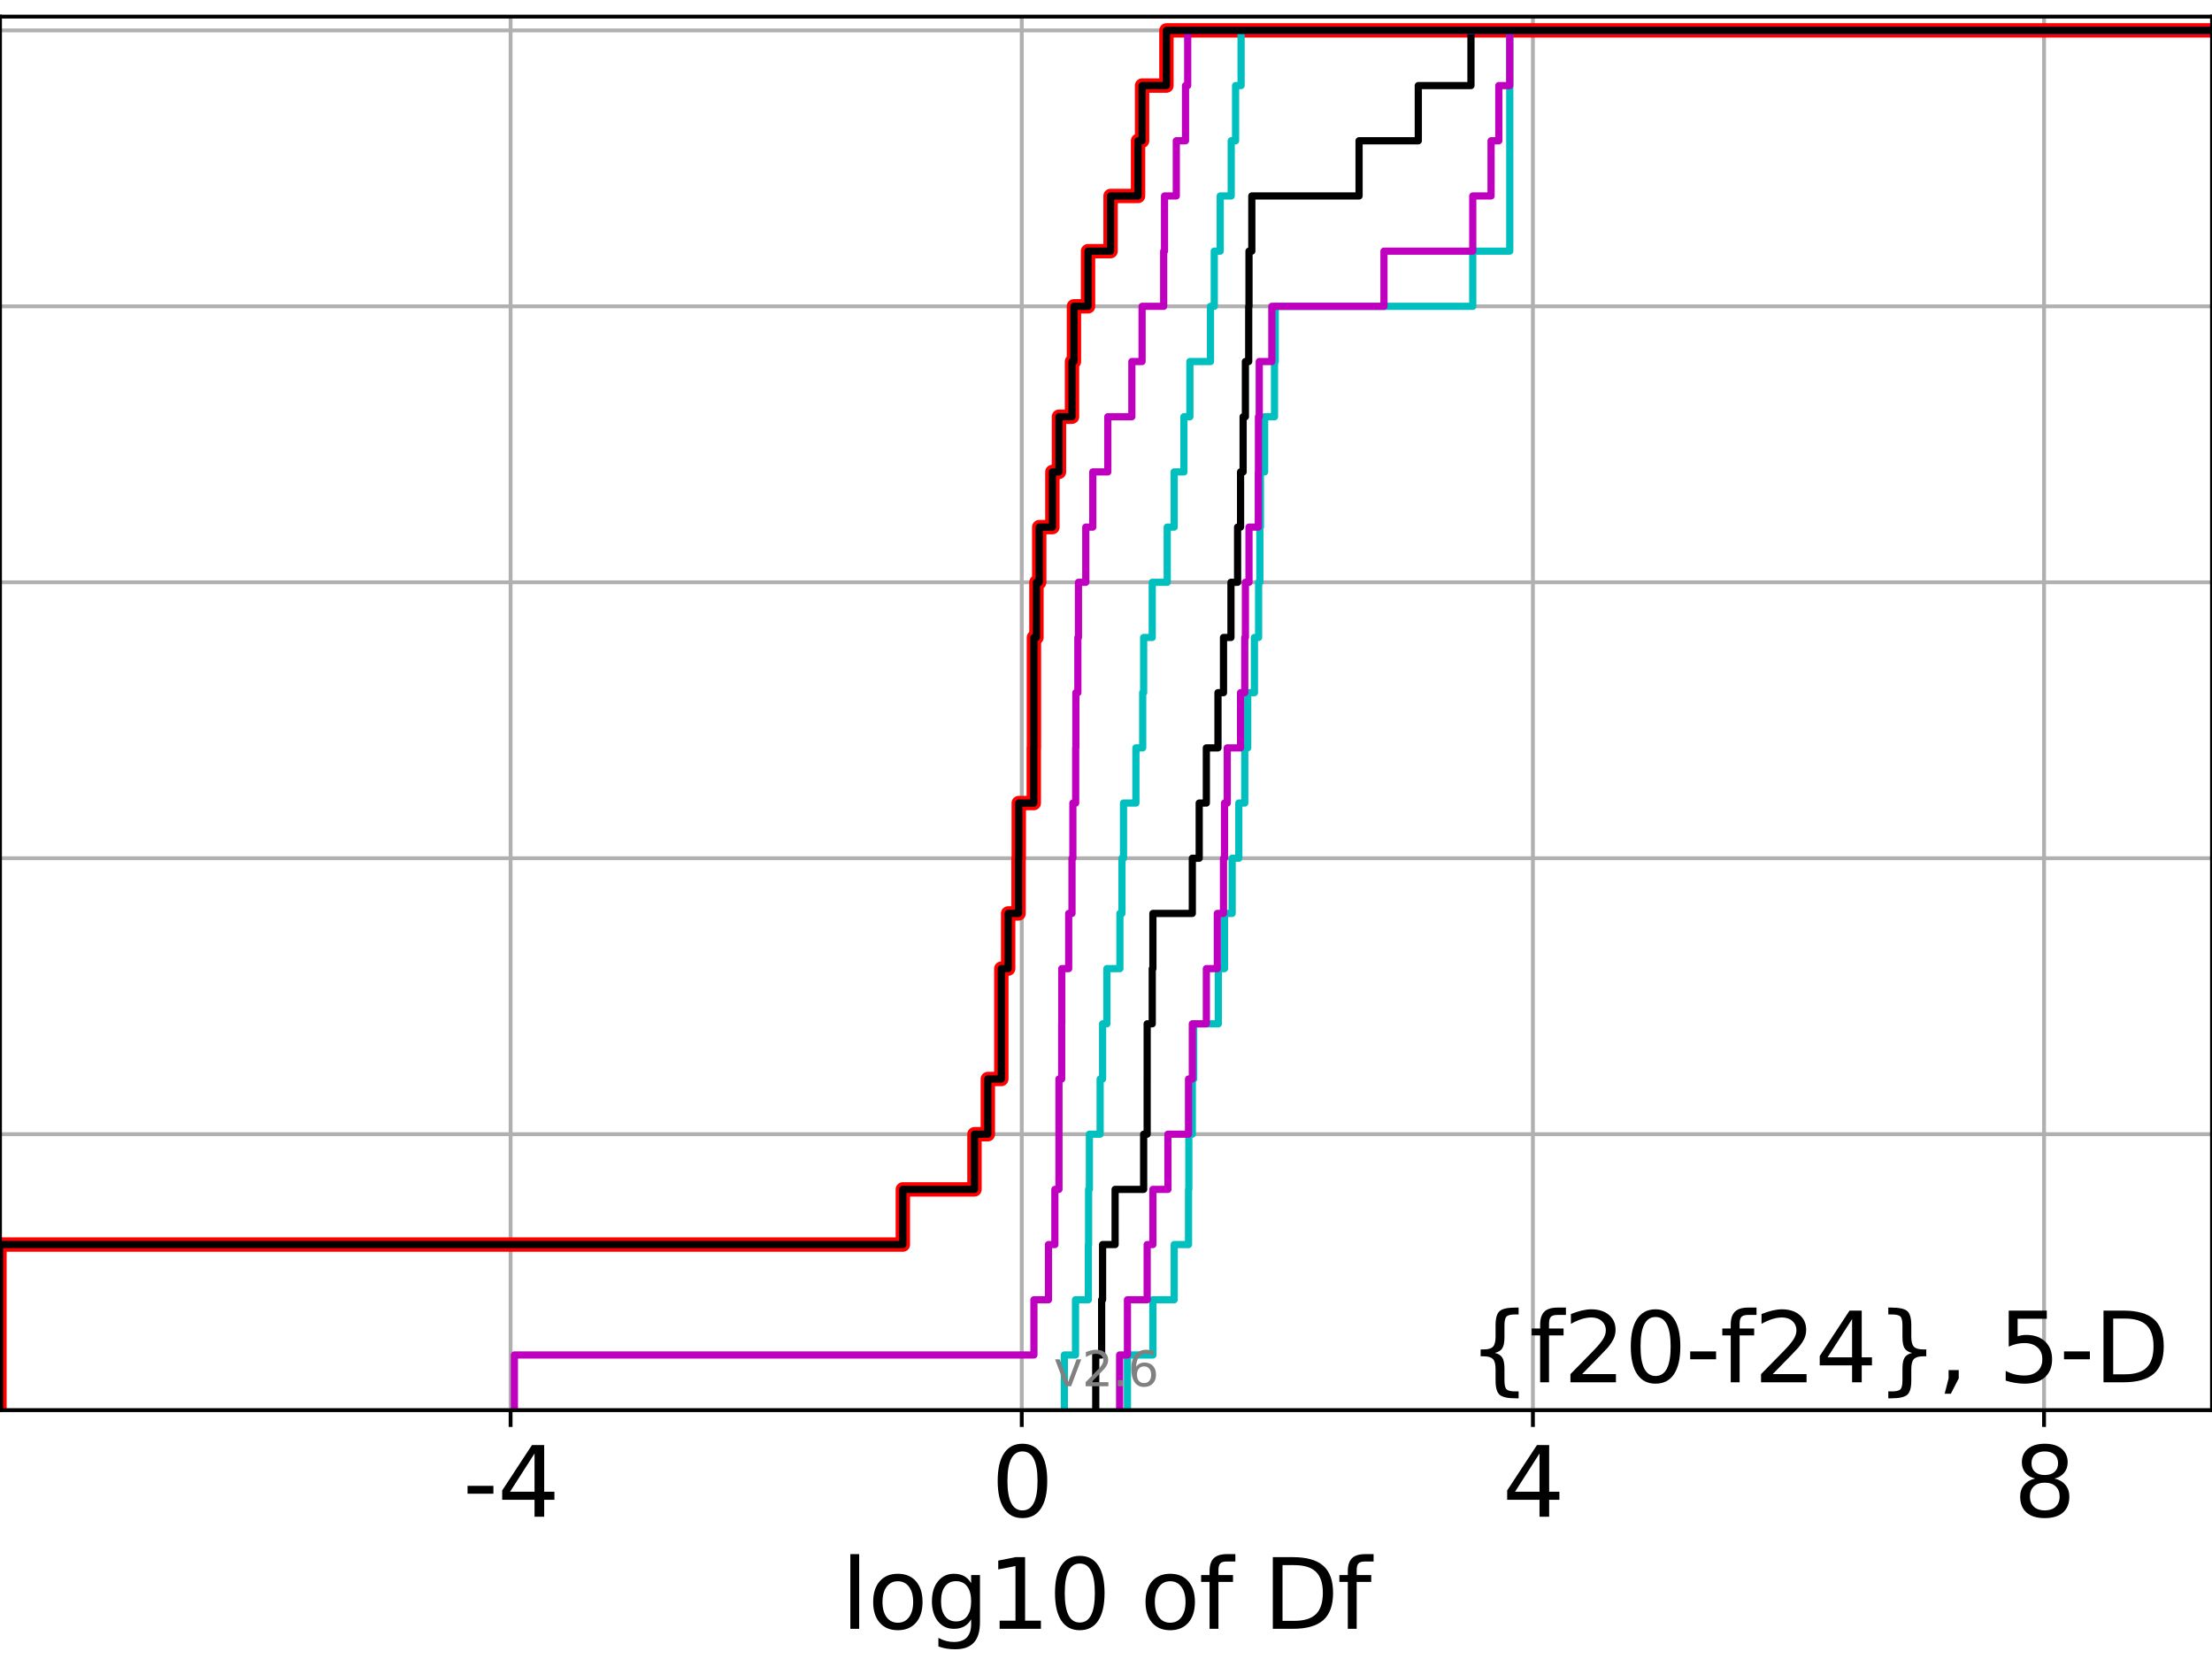 <?xml version="1.0" encoding="utf-8" standalone="no"?>
<!DOCTYPE svg PUBLIC "-//W3C//DTD SVG 1.1//EN"
  "http://www.w3.org/Graphics/SVG/1.1/DTD/svg11.dtd">
<svg xmlns:xlink="http://www.w3.org/1999/xlink" width="460.8pt" height="345.6pt" viewBox="0 0 460.8 345.6" xmlns="http://www.w3.org/2000/svg" version="1.1">
 <defs>
  <style type="text/css">*{stroke-linejoin: round; stroke-linecap: butt}</style>
 </defs>
 <g id="figure_1">
  <g id="patch_1">
   <path d="M 0 345.6 
L 460.8 345.6 
L 460.8 0 
L 0 0 
z
" style="fill: #ffffff"/>
  </g>
  <g id="axes_1">
   <g id="patch_2">
    <path d="M 0 293.76 
L 460.8 293.76 
L 460.8 3.456 
L 0 3.456 
z
" style="fill: #ffffff"/>
   </g>
   <g id="matplotlib.axis_1">
    <g id="xtick_1">
     <g id="line2d_1">
      <path d="M 106.367 293.76 
L 106.367 3.456 
" clip-path="url(#p02da940688)" style="fill: none; stroke: #b0b0b0; stroke-width: 0.8; stroke-linecap: square"/>
     </g>
     <g id="line2d_2">
      <defs>
       <path id="mf6bc4a8e3e" d="M 0 0 
L 0 3.5 
" style="stroke: #000000; stroke-width: 0.8"/>
      </defs>
      <g>
       <use xlink:href="#mf6bc4a8e3e" x="106.367" y="293.76" style="stroke: #000000; stroke-width: 0.8"/>
      </g>
     </g>
     <g id="text_1">
      <!-- -4 -->
      <g transform="translate(96.397 315.957)scale(0.2 -0.2)">
       <defs>
        <path id="DejaVuSans-2d" d="M 313 2009 
L 1997 2009 
L 1997 1497 
L 313 1497 
L 313 2009 
z
" transform="scale(0.016)"/>
        <path id="DejaVuSans-34" d="M 2419 4116 
L 825 1625 
L 2419 1625 
L 2419 4116 
z
M 2253 4666 
L 3047 4666 
L 3047 1625 
L 3713 1625 
L 3713 1100 
L 3047 1100 
L 3047 0 
L 2419 0 
L 2419 1100 
L 313 1100 
L 313 1709 
L 2253 4666 
z
" transform="scale(0.016)"/>
       </defs>
       <use xlink:href="#DejaVuSans-2d"/>
       <use xlink:href="#DejaVuSans-34" x="36.084"/>
      </g>
     </g>
    </g>
    <g id="xtick_2">
     <g id="line2d_3">
      <path d="M 212.85 293.76 
L 212.85 3.456 
" clip-path="url(#p02da940688)" style="fill: none; stroke: #b0b0b0; stroke-width: 0.8; stroke-linecap: square"/>
     </g>
     <g id="line2d_4">
      <g>
       <use xlink:href="#mf6bc4a8e3e" x="212.85" y="293.76" style="stroke: #000000; stroke-width: 0.8"/>
      </g>
     </g>
     <g id="text_2">
      <!-- 0 -->
      <g transform="translate(206.487 315.957)scale(0.2 -0.2)">
       <defs>
        <path id="DejaVuSans-30" d="M 2034 4250 
Q 1547 4250 1301 3770 
Q 1056 3291 1056 2328 
Q 1056 1369 1301 889 
Q 1547 409 2034 409 
Q 2525 409 2770 889 
Q 3016 1369 3016 2328 
Q 3016 3291 2770 3770 
Q 2525 4250 2034 4250 
z
M 2034 4750 
Q 2819 4750 3233 4129 
Q 3647 3509 3647 2328 
Q 3647 1150 3233 529 
Q 2819 -91 2034 -91 
Q 1250 -91 836 529 
Q 422 1150 422 2328 
Q 422 3509 836 4129 
Q 1250 4750 2034 4750 
z
" transform="scale(0.016)"/>
       </defs>
       <use xlink:href="#DejaVuSans-30"/>
      </g>
     </g>
    </g>
    <g id="xtick_3">
     <g id="line2d_5">
      <path d="M 319.332 293.76 
L 319.332 3.456 
" clip-path="url(#p02da940688)" style="fill: none; stroke: #b0b0b0; stroke-width: 0.8; stroke-linecap: square"/>
     </g>
     <g id="line2d_6">
      <g>
       <use xlink:href="#mf6bc4a8e3e" x="319.332" y="293.76" style="stroke: #000000; stroke-width: 0.8"/>
      </g>
     </g>
     <g id="text_3">
      <!-- 4 -->
      <g transform="translate(312.969 315.957)scale(0.2 -0.2)">
       <use xlink:href="#DejaVuSans-34"/>
      </g>
     </g>
    </g>
    <g id="xtick_4">
     <g id="line2d_7">
      <path d="M 425.814 293.76 
L 425.814 3.456 
" clip-path="url(#p02da940688)" style="fill: none; stroke: #b0b0b0; stroke-width: 0.8; stroke-linecap: square"/>
     </g>
     <g id="line2d_8">
      <g>
       <use xlink:href="#mf6bc4a8e3e" x="425.814" y="293.76" style="stroke: #000000; stroke-width: 0.8"/>
      </g>
     </g>
     <g id="text_4">
      <!-- 8 -->
      <g transform="translate(419.452 315.957)scale(0.2 -0.2)">
       <defs>
        <path id="DejaVuSans-38" d="M 2034 2216 
Q 1584 2216 1326 1975 
Q 1069 1734 1069 1313 
Q 1069 891 1326 650 
Q 1584 409 2034 409 
Q 2484 409 2743 651 
Q 3003 894 3003 1313 
Q 3003 1734 2745 1975 
Q 2488 2216 2034 2216 
z
M 1403 2484 
Q 997 2584 770 2862 
Q 544 3141 544 3541 
Q 544 4100 942 4425 
Q 1341 4750 2034 4750 
Q 2731 4750 3128 4425 
Q 3525 4100 3525 3541 
Q 3525 3141 3298 2862 
Q 3072 2584 2669 2484 
Q 3125 2378 3379 2068 
Q 3634 1759 3634 1313 
Q 3634 634 3220 271 
Q 2806 -91 2034 -91 
Q 1263 -91 848 271 
Q 434 634 434 1313 
Q 434 1759 690 2068 
Q 947 2378 1403 2484 
z
M 1172 3481 
Q 1172 3119 1398 2916 
Q 1625 2713 2034 2713 
Q 2441 2713 2670 2916 
Q 2900 3119 2900 3481 
Q 2900 3844 2670 4047 
Q 2441 4250 2034 4250 
Q 1625 4250 1398 4047 
Q 1172 3844 1172 3481 
z
" transform="scale(0.016)"/>
       </defs>
       <use xlink:href="#DejaVuSans-38"/>
      </g>
     </g>
    </g>
    <g id="text_5">
     <!-- log10 of Df -->
     <g transform="translate(175.214 339.313)scale(0.2 -0.2)">
      <defs>
       <path id="DejaVuSans-6c" d="M 603 4863 
L 1178 4863 
L 1178 0 
L 603 0 
L 603 4863 
z
" transform="scale(0.016)"/>
       <path id="DejaVuSans-6f" d="M 1959 3097 
Q 1497 3097 1228 2736 
Q 959 2375 959 1747 
Q 959 1119 1226 758 
Q 1494 397 1959 397 
Q 2419 397 2687 759 
Q 2956 1122 2956 1747 
Q 2956 2369 2687 2733 
Q 2419 3097 1959 3097 
z
M 1959 3584 
Q 2709 3584 3137 3096 
Q 3566 2609 3566 1747 
Q 3566 888 3137 398 
Q 2709 -91 1959 -91 
Q 1206 -91 779 398 
Q 353 888 353 1747 
Q 353 2609 779 3096 
Q 1206 3584 1959 3584 
z
" transform="scale(0.016)"/>
       <path id="DejaVuSans-67" d="M 2906 1791 
Q 2906 2416 2648 2759 
Q 2391 3103 1925 3103 
Q 1463 3103 1205 2759 
Q 947 2416 947 1791 
Q 947 1169 1205 825 
Q 1463 481 1925 481 
Q 2391 481 2648 825 
Q 2906 1169 2906 1791 
z
M 3481 434 
Q 3481 -459 3084 -895 
Q 2688 -1331 1869 -1331 
Q 1566 -1331 1297 -1286 
Q 1028 -1241 775 -1147 
L 775 -588 
Q 1028 -725 1275 -790 
Q 1522 -856 1778 -856 
Q 2344 -856 2625 -561 
Q 2906 -266 2906 331 
L 2906 616 
Q 2728 306 2450 153 
Q 2172 0 1784 0 
Q 1141 0 747 490 
Q 353 981 353 1791 
Q 353 2603 747 3093 
Q 1141 3584 1784 3584 
Q 2172 3584 2450 3431 
Q 2728 3278 2906 2969 
L 2906 3500 
L 3481 3500 
L 3481 434 
z
" transform="scale(0.016)"/>
       <path id="DejaVuSans-31" d="M 794 531 
L 1825 531 
L 1825 4091 
L 703 3866 
L 703 4441 
L 1819 4666 
L 2450 4666 
L 2450 531 
L 3481 531 
L 3481 0 
L 794 0 
L 794 531 
z
" transform="scale(0.016)"/>
       <path id="DejaVuSans-20" transform="scale(0.016)"/>
       <path id="DejaVuSans-66" d="M 2375 4863 
L 2375 4384 
L 1825 4384 
Q 1516 4384 1395 4259 
Q 1275 4134 1275 3809 
L 1275 3500 
L 2222 3500 
L 2222 3053 
L 1275 3053 
L 1275 0 
L 697 0 
L 697 3053 
L 147 3053 
L 147 3500 
L 697 3500 
L 697 3744 
Q 697 4328 969 4595 
Q 1241 4863 1831 4863 
L 2375 4863 
z
" transform="scale(0.016)"/>
       <path id="DejaVuSans-44" d="M 1259 4147 
L 1259 519 
L 2022 519 
Q 2988 519 3436 956 
Q 3884 1394 3884 2338 
Q 3884 3275 3436 3711 
Q 2988 4147 2022 4147 
L 1259 4147 
z
M 628 4666 
L 1925 4666 
Q 3281 4666 3915 4102 
Q 4550 3538 4550 2338 
Q 4550 1131 3912 565 
Q 3275 0 1925 0 
L 628 0 
L 628 4666 
z
" transform="scale(0.016)"/>
      </defs>
      <use xlink:href="#DejaVuSans-6c"/>
      <use xlink:href="#DejaVuSans-6f" x="27.783"/>
      <use xlink:href="#DejaVuSans-67" x="88.965"/>
      <use xlink:href="#DejaVuSans-31" x="152.441"/>
      <use xlink:href="#DejaVuSans-30" x="216.064"/>
      <use xlink:href="#DejaVuSans-20" x="279.688"/>
      <use xlink:href="#DejaVuSans-6f" x="311.475"/>
      <use xlink:href="#DejaVuSans-66" x="372.656"/>
      <use xlink:href="#DejaVuSans-20" x="407.861"/>
      <use xlink:href="#DejaVuSans-44" x="439.648"/>
      <use xlink:href="#DejaVuSans-66" x="516.65"/>
     </g>
    </g>
   </g>
   <g id="matplotlib.axis_2">
    <g id="ytick_1">
     <g id="line2d_9">
      <path d="M 0 293.76 
L 460.8 293.76 
" clip-path="url(#p02da940688)" style="fill: none; stroke: #b0b0b0; stroke-width: 0.8; stroke-linecap: square"/>
     </g>
     <g id="line2d_10">
      <defs>
       <path id="m7bc4b7b27c" d="M 0 0 
L -3.5 0 
" style="stroke: #000000; stroke-width: 0.8"/>
      </defs>
      <g>
       <use xlink:href="#m7bc4b7b27c" x="0" y="293.76" style="stroke: #000000; stroke-width: 0.8"/>
      </g>
     </g>
    </g>
    <g id="ytick_2">
     <g id="line2d_11">
      <path d="M 0 236.274 
L 460.8 236.274 
" clip-path="url(#p02da940688)" style="fill: none; stroke: #b0b0b0; stroke-width: 0.8; stroke-linecap: square"/>
     </g>
     <g id="line2d_12">
      <g>
       <use xlink:href="#m7bc4b7b27c" x="0" y="236.274" style="stroke: #000000; stroke-width: 0.8"/>
      </g>
     </g>
    </g>
    <g id="ytick_3">
     <g id="line2d_13">
      <path d="M 0 178.788 
L 460.8 178.788 
" clip-path="url(#p02da940688)" style="fill: none; stroke: #b0b0b0; stroke-width: 0.8; stroke-linecap: square"/>
     </g>
     <g id="line2d_14">
      <g>
       <use xlink:href="#m7bc4b7b27c" x="0" y="178.788" style="stroke: #000000; stroke-width: 0.8"/>
      </g>
     </g>
    </g>
    <g id="ytick_4">
     <g id="line2d_15">
      <path d="M 0 121.302 
L 460.8 121.302 
" clip-path="url(#p02da940688)" style="fill: none; stroke: #b0b0b0; stroke-width: 0.8; stroke-linecap: square"/>
     </g>
     <g id="line2d_16">
      <g>
       <use xlink:href="#m7bc4b7b27c" x="0" y="121.302" style="stroke: #000000; stroke-width: 0.8"/>
      </g>
     </g>
    </g>
    <g id="ytick_5">
     <g id="line2d_17">
      <path d="M 0 63.816 
L 460.8 63.816 
" clip-path="url(#p02da940688)" style="fill: none; stroke: #b0b0b0; stroke-width: 0.8; stroke-linecap: square"/>
     </g>
     <g id="line2d_18">
      <g>
       <use xlink:href="#m7bc4b7b27c" x="0" y="63.816" style="stroke: #000000; stroke-width: 0.8"/>
      </g>
     </g>
    </g>
    <g id="ytick_6">
     <g id="line2d_19">
      <path d="M 0 6.33 
L 460.8 6.33 
" clip-path="url(#p02da940688)" style="fill: none; stroke: #b0b0b0; stroke-width: 0.8; stroke-linecap: square"/>
     </g>
     <g id="line2d_20">
      <g>
       <use xlink:href="#m7bc4b7b27c" x="0" y="6.33" style="stroke: #000000; stroke-width: 0.8"/>
      </g>
     </g>
    </g>
   </g>
   <g id="line2d_21">
    <path d="M -0.115 293.76 
L -0.115 282.263 
L -0.115 282.263 
L -0.115 270.766 
L -0.115 270.766 
L -0.115 259.268 
L 188.08 259.268 
L 188.08 247.771 
L 203 247.771 
L 203 236.274 
L 205.785 236.274 
L 205.785 224.777 
L 208.591 224.777 
L 208.591 213.28 
L 208.591 213.28 
L 208.591 201.782 
L 210.018 201.782 
L 210.018 190.285 
L 212.185 190.285 
L 212.185 178.788 
L 212.227 178.788 
L 212.227 167.291 
L 215.358 167.291 
L 215.358 155.794 
L 215.385 155.794 
L 215.385 144.297 
L 215.385 144.297 
L 215.385 132.799 
L 215.908 132.799 
L 215.908 121.302 
L 216.492 121.302 
L 216.492 109.805 
L 219.234 109.805 
L 219.234 98.308 
L 220.6 98.308 
L 220.6 86.811 
L 223.317 86.811 
L 223.317 75.313 
L 223.719 75.313 
L 223.719 63.816 
L 226.658 63.816 
L 226.658 52.319 
L 231.353 52.319 
L 231.353 40.822 
L 237.082 40.822 
L 237.082 29.325 
L 237.917 29.325 
L 237.917 17.827 
L 242.989 17.827 
L 242.989 6.33 
L 242.989 6.33 
L 242.989 6.33 
L 460.8 6.33 
" clip-path="url(#p02da940688)" style="fill: none; stroke: #ff0000; stroke-width: 3; stroke-linecap: square"/>
   </g>
   <g id="line2d_22">
    <path d="M 234.869 293.76 
L 234.869 282.263 
L 240.169 282.263 
L 240.169 270.766 
L 244.607 270.766 
L 244.607 259.268 
L 247.593 259.268 
L 247.593 247.771 
L 247.655 247.771 
L 247.655 236.274 
L 248.382 236.274 
L 248.382 224.777 
L 248.664 224.777 
L 248.664 213.28 
L 253.802 213.28 
L 253.802 201.782 
L 255.085 201.782 
L 255.085 190.285 
L 256.681 190.285 
L 256.681 178.788 
L 258.067 178.788 
L 258.067 167.291 
L 259.305 167.291 
L 259.305 155.794 
L 259.923 155.794 
L 259.923 144.297 
L 261.319 144.297 
L 261.319 132.799 
L 262.19 132.799 
L 262.19 121.302 
L 262.452 121.302 
L 262.452 109.805 
L 262.566 109.805 
L 262.566 98.308 
L 263.446 98.308 
L 263.446 86.811 
L 265.503 86.811 
L 265.503 75.313 
L 265.655 75.313 
L 265.655 63.816 
L 306.802 63.816 
L 306.802 52.319 
L 314.515 52.319 
L 314.515 40.822 
L 314.515 40.822 
L 314.515 29.325 
L 314.515 29.325 
L 314.515 17.827 
L 314.515 17.827 
L 314.515 6.33 
L 314.515 6.33 
L 314.515 6.33 
L 460.8 6.33 
" clip-path="url(#p02da940688)" style="fill: none; stroke: #00bfbf; stroke-width: 1.5; stroke-linecap: square"/>
   </g>
   <g id="line2d_23">
    <path d="M 233.241 293.76 
L 233.241 282.263 
L 234.869 282.263 
L 234.869 270.766 
L 238.975 270.766 
L 238.975 259.268 
L 240.169 259.268 
L 240.169 247.771 
L 243.301 247.771 
L 243.301 236.274 
L 247.593 236.274 
L 247.593 224.777 
L 248.382 224.777 
L 248.382 213.28 
L 251.305 213.28 
L 251.305 201.782 
L 253.588 201.782 
L 253.588 190.285 
L 254.878 190.285 
L 254.878 178.788 
L 255.085 178.788 
L 255.085 167.291 
L 255.657 167.291 
L 255.657 155.794 
L 258.433 155.794 
L 258.433 144.297 
L 259.305 144.297 
L 259.305 132.799 
L 259.438 132.799 
L 259.438 121.302 
L 260.191 121.302 
L 260.191 109.805 
L 262.127 109.805 
L 262.127 98.308 
L 262.156 98.308 
L 262.156 86.811 
L 262.326 86.811 
L 262.326 75.313 
L 264.947 75.313 
L 264.947 63.816 
L 288.307 63.816 
L 288.307 52.319 
L 306.802 52.319 
L 306.802 40.822 
L 310.616 40.822 
L 310.616 29.325 
L 312.23 29.325 
L 312.23 17.827 
L 314.515 17.827 
L 314.515 6.33 
L 314.515 6.33 
L 314.515 6.33 
L 460.8 6.33 
" clip-path="url(#p02da940688)" style="fill: none; stroke: #bf00bf; stroke-width: 1.5; stroke-linecap: square"/>
   </g>
   <g id="line2d_24">
    <path d="M 228.263 293.76 
L 228.263 282.263 
L 229.493 282.263 
L 229.493 270.766 
L 229.689 270.766 
L 229.689 259.268 
L 232.297 259.268 
L 232.297 247.771 
L 238.244 247.771 
L 238.244 236.274 
L 238.972 236.274 
L 238.972 224.777 
L 238.975 224.777 
L 238.975 213.28 
L 240.034 213.28 
L 240.034 201.782 
L 240.169 201.782 
L 240.169 190.285 
L 248.382 190.285 
L 248.382 178.788 
L 249.817 178.788 
L 249.817 167.291 
L 251.305 167.291 
L 251.305 155.794 
L 253.728 155.794 
L 253.728 144.297 
L 254.878 144.297 
L 254.878 132.799 
L 256.433 132.799 
L 256.433 121.302 
L 257.813 121.302 
L 257.813 109.805 
L 258.433 109.805 
L 258.433 98.308 
L 258.965 98.308 
L 258.965 86.811 
L 259.438 86.811 
L 259.438 75.313 
L 260.128 75.313 
L 260.128 63.816 
L 260.191 63.816 
L 260.191 52.319 
L 260.775 52.319 
L 260.775 40.822 
L 283.119 40.822 
L 283.119 29.325 
L 295.458 29.325 
L 295.458 17.827 
L 306.429 17.827 
L 306.429 6.33 
L 306.429 6.33 
L 306.429 6.33 
L 460.8 6.33 
" clip-path="url(#p02da940688)" style="fill: none; stroke: #000000; stroke-width: 1.5; stroke-linecap: square"/>
   </g>
   <g id="line2d_25">
    <path d="M 221.725 293.76 
L 221.725 282.263 
L 224.048 282.263 
L 224.048 270.766 
L 226.725 270.766 
L 226.725 259.268 
L 226.778 259.268 
L 226.778 247.771 
L 226.94 247.771 
L 226.94 236.274 
L 229.177 236.274 
L 229.177 224.777 
L 229.689 224.777 
L 229.689 213.28 
L 230.582 213.28 
L 230.582 201.782 
L 233.298 201.782 
L 233.298 190.285 
L 233.724 190.285 
L 233.724 178.788 
L 234.046 178.788 
L 234.046 167.291 
L 236.632 167.291 
L 236.632 155.794 
L 238.044 155.794 
L 238.044 144.297 
L 238.244 144.297 
L 238.244 132.799 
L 240.034 132.799 
L 240.034 121.302 
L 243.154 121.302 
L 243.154 109.805 
L 244.602 109.805 
L 244.602 98.308 
L 246.63 98.308 
L 246.63 86.811 
L 247.875 86.811 
L 247.875 75.313 
L 252.168 75.313 
L 252.168 63.816 
L 252.953 63.816 
L 252.953 52.319 
L 254.194 52.319 
L 254.194 40.822 
L 256.484 40.822 
L 256.484 29.325 
L 257.396 29.325 
L 257.396 17.827 
L 258.545 17.827 
L 258.545 6.33 
L 258.545 6.33 
L 258.545 6.33 
L 460.8 6.33 
" clip-path="url(#p02da940688)" style="fill: none; stroke: #00bfbf; stroke-width: 1.5; stroke-linecap: square"/>
   </g>
   <g id="line2d_26">
    <path d="M 107.155 293.76 
L 107.155 282.263 
L 215.385 282.263 
L 215.385 270.766 
L 218.418 270.766 
L 218.418 259.268 
L 219.749 259.268 
L 219.749 247.771 
L 220.6 247.771 
L 220.6 236.274 
L 220.6 236.274 
L 220.6 224.777 
L 221.168 224.777 
L 221.168 213.28 
L 221.188 213.28 
L 221.188 201.782 
L 222.627 201.782 
L 222.627 190.285 
L 223.319 190.285 
L 223.319 178.788 
L 223.498 178.788 
L 223.498 167.291 
L 224.084 167.291 
L 224.084 155.794 
L 224.122 155.794 
L 224.122 144.297 
L 224.537 144.297 
L 224.537 132.799 
L 224.663 132.799 
L 224.663 121.302 
L 226.188 121.302 
L 226.188 109.805 
L 227.648 109.805 
L 227.648 98.308 
L 230.775 98.308 
L 230.775 86.811 
L 235.787 86.811 
L 235.787 75.313 
L 237.919 75.313 
L 237.919 63.816 
L 242.415 63.816 
L 242.415 52.319 
L 242.592 52.319 
L 242.592 40.822 
L 245.045 40.822 
L 245.045 29.325 
L 246.963 29.325 
L 246.963 17.827 
L 247.419 17.827 
L 247.419 6.33 
L 247.419 6.33 
L 247.419 6.33 
L 460.8 6.33 
" clip-path="url(#p02da940688)" style="fill: none; stroke: #bf00bf; stroke-width: 1.5; stroke-linecap: square"/>
   </g>
   <g id="line2d_27">
    <path d="M -0.115 293.76 
L -0.115 282.263 
L -0.115 282.263 
L -0.115 270.766 
L -0.115 270.766 
L -0.115 259.268 
L 188.08 259.268 
L 188.08 247.771 
L 203 247.771 
L 203 236.274 
L 205.785 236.274 
L 205.785 224.777 
L 208.591 224.777 
L 208.591 213.28 
L 208.591 213.28 
L 208.591 201.782 
L 210.018 201.782 
L 210.018 190.285 
L 212.185 190.285 
L 212.185 178.788 
L 212.227 178.788 
L 212.227 167.291 
L 215.358 167.291 
L 215.358 155.794 
L 215.385 155.794 
L 215.385 144.297 
L 215.385 144.297 
L 215.385 132.799 
L 215.908 132.799 
L 215.908 121.302 
L 216.492 121.302 
L 216.492 109.805 
L 219.234 109.805 
L 219.234 98.308 
L 220.6 98.308 
L 220.6 86.811 
L 223.317 86.811 
L 223.317 75.313 
L 223.719 75.313 
L 223.719 63.816 
L 226.658 63.816 
L 226.658 52.319 
L 231.353 52.319 
L 231.353 40.822 
L 237.082 40.822 
L 237.082 29.325 
L 237.917 29.325 
L 237.917 17.827 
L 242.989 17.827 
L 242.989 6.33 
L 242.989 6.33 
L 242.989 6.33 
L 460.8 6.33 
" clip-path="url(#p02da940688)" style="fill: none; stroke: #000000; stroke-width: 1.5; stroke-linecap: square"/>
   </g>
   <g id="patch_3">
    <path d="M 0 293.76 
L 0 3.456 
" style="fill: none; stroke: #000000; stroke-width: 0.8; stroke-linejoin: miter; stroke-linecap: square"/>
   </g>
   <g id="patch_4">
    <path d="M 460.8 293.76 
L 460.8 3.456 
" style="fill: none; stroke: #000000; stroke-width: 0.8; stroke-linejoin: miter; stroke-linecap: square"/>
   </g>
   <g id="patch_5">
    <path d="M 0 293.76 
L 460.8 293.76 
" style="fill: none; stroke: #000000; stroke-width: 0.8; stroke-linejoin: miter; stroke-linecap: square"/>
   </g>
   <g id="patch_6">
    <path d="M 0 3.456 
L 460.8 3.456 
" style="fill: none; stroke: #000000; stroke-width: 0.8; stroke-linejoin: miter; stroke-linecap: square"/>
   </g>
   <g id="text_6">
    <!-- {f20-f24}, 5-D -->
    <g transform="translate(305.884 287.954)scale(0.2 -0.2)">
     <defs>
      <path id="DejaVuSans-7b" d="M 3272 -594 
L 3272 -1044 
L 3078 -1044 
Q 2300 -1044 2036 -812 
Q 1772 -581 1772 109 
L 1772 856 
Q 1772 1328 1603 1509 
Q 1434 1691 991 1691 
L 800 1691 
L 800 2138 
L 991 2138 
Q 1438 2138 1605 2317 
Q 1772 2497 1772 2963 
L 1772 3713 
Q 1772 4403 2036 4633 
Q 2300 4863 3078 4863 
L 3272 4863 
L 3272 4416 
L 3059 4416 
Q 2619 4416 2484 4278 
Q 2350 4141 2350 3700 
L 2350 2925 
Q 2350 2434 2208 2212 
Q 2066 1991 1722 1913 
Q 2069 1828 2209 1606 
Q 2350 1384 2350 897 
L 2350 122 
Q 2350 -319 2484 -456 
Q 2619 -594 3059 -594 
L 3272 -594 
z
" transform="scale(0.016)"/>
      <path id="DejaVuSans-32" d="M 1228 531 
L 3431 531 
L 3431 0 
L 469 0 
L 469 531 
Q 828 903 1448 1529 
Q 2069 2156 2228 2338 
Q 2531 2678 2651 2914 
Q 2772 3150 2772 3378 
Q 2772 3750 2511 3984 
Q 2250 4219 1831 4219 
Q 1534 4219 1204 4116 
Q 875 4013 500 3803 
L 500 4441 
Q 881 4594 1212 4672 
Q 1544 4750 1819 4750 
Q 2544 4750 2975 4387 
Q 3406 4025 3406 3419 
Q 3406 3131 3298 2873 
Q 3191 2616 2906 2266 
Q 2828 2175 2409 1742 
Q 1991 1309 1228 531 
z
" transform="scale(0.016)"/>
      <path id="DejaVuSans-7d" d="M 800 -594 
L 1019 -594 
Q 1456 -594 1589 -459 
Q 1722 -325 1722 122 
L 1722 897 
Q 1722 1384 1862 1606 
Q 2003 1828 2350 1913 
Q 2003 1991 1862 2212 
Q 1722 2434 1722 2925 
L 1722 3700 
Q 1722 4144 1589 4280 
Q 1456 4416 1019 4416 
L 800 4416 
L 800 4863 
L 997 4863 
Q 1775 4863 2036 4633 
Q 2297 4403 2297 3713 
L 2297 2963 
Q 2297 2497 2465 2317 
Q 2634 2138 3078 2138 
L 3272 2138 
L 3272 1691 
L 3078 1691 
Q 2634 1691 2465 1509 
Q 2297 1328 2297 856 
L 2297 109 
Q 2297 -581 2036 -812 
Q 1775 -1044 997 -1044 
L 800 -1044 
L 800 -594 
z
" transform="scale(0.016)"/>
      <path id="DejaVuSans-2c" d="M 750 794 
L 1409 794 
L 1409 256 
L 897 -744 
L 494 -744 
L 750 256 
L 750 794 
z
" transform="scale(0.016)"/>
      <path id="DejaVuSans-35" d="M 691 4666 
L 3169 4666 
L 3169 4134 
L 1269 4134 
L 1269 2991 
Q 1406 3038 1543 3061 
Q 1681 3084 1819 3084 
Q 2600 3084 3056 2656 
Q 3513 2228 3513 1497 
Q 3513 744 3044 326 
Q 2575 -91 1722 -91 
Q 1428 -91 1123 -41 
Q 819 9 494 109 
L 494 744 
Q 775 591 1075 516 
Q 1375 441 1709 441 
Q 2250 441 2565 725 
Q 2881 1009 2881 1497 
Q 2881 1984 2565 2268 
Q 2250 2553 1709 2553 
Q 1456 2553 1204 2497 
Q 953 2441 691 2322 
L 691 4666 
z
" transform="scale(0.016)"/>
     </defs>
     <use xlink:href="#DejaVuSans-7b"/>
     <use xlink:href="#DejaVuSans-66" x="63.623"/>
     <use xlink:href="#DejaVuSans-32" x="98.828"/>
     <use xlink:href="#DejaVuSans-30" x="162.451"/>
     <use xlink:href="#DejaVuSans-2d" x="226.074"/>
     <use xlink:href="#DejaVuSans-66" x="262.158"/>
     <use xlink:href="#DejaVuSans-32" x="297.363"/>
     <use xlink:href="#DejaVuSans-34" x="360.986"/>
     <use xlink:href="#DejaVuSans-7d" x="424.609"/>
     <use xlink:href="#DejaVuSans-2c" x="488.232"/>
     <use xlink:href="#DejaVuSans-20" x="520.02"/>
     <use xlink:href="#DejaVuSans-35" x="551.807"/>
     <use xlink:href="#DejaVuSans-2d" x="615.43"/>
     <use xlink:href="#DejaVuSans-44" x="651.514"/>
    </g>
   </g>
   <g id="text_7">
    <!-- v2.6 -->
    <g style="fill: #808080" transform="translate(219.489 288.777)scale(0.1 -0.1)">
     <defs>
      <path id="DejaVuSans-76" d="M 191 3500 
L 800 3500 
L 1894 563 
L 2988 3500 
L 3597 3500 
L 2284 0 
L 1503 0 
L 191 3500 
z
" transform="scale(0.016)"/>
      <path id="DejaVuSans-2e" d="M 684 794 
L 1344 794 
L 1344 0 
L 684 0 
L 684 794 
z
" transform="scale(0.016)"/>
      <path id="DejaVuSans-36" d="M 2113 2584 
Q 1688 2584 1439 2293 
Q 1191 2003 1191 1497 
Q 1191 994 1439 701 
Q 1688 409 2113 409 
Q 2538 409 2786 701 
Q 3034 994 3034 1497 
Q 3034 2003 2786 2293 
Q 2538 2584 2113 2584 
z
M 3366 4563 
L 3366 3988 
Q 3128 4100 2886 4159 
Q 2644 4219 2406 4219 
Q 1781 4219 1451 3797 
Q 1122 3375 1075 2522 
Q 1259 2794 1537 2939 
Q 1816 3084 2150 3084 
Q 2853 3084 3261 2657 
Q 3669 2231 3669 1497 
Q 3669 778 3244 343 
Q 2819 -91 2113 -91 
Q 1303 -91 875 529 
Q 447 1150 447 2328 
Q 447 3434 972 4092 
Q 1497 4750 2381 4750 
Q 2619 4750 2861 4703 
Q 3103 4656 3366 4563 
z
" transform="scale(0.016)"/>
     </defs>
     <use xlink:href="#DejaVuSans-76"/>
     <use xlink:href="#DejaVuSans-32" x="59.18"/>
     <use xlink:href="#DejaVuSans-2e" x="122.803"/>
     <use xlink:href="#DejaVuSans-36" x="154.59"/>
    </g>
   </g>
  </g>
 </g>
 <defs>
  <clipPath id="p02da940688">
   <rect x="0" y="3.456" width="460.8" height="290.304"/>
  </clipPath>
 </defs>
</svg>
